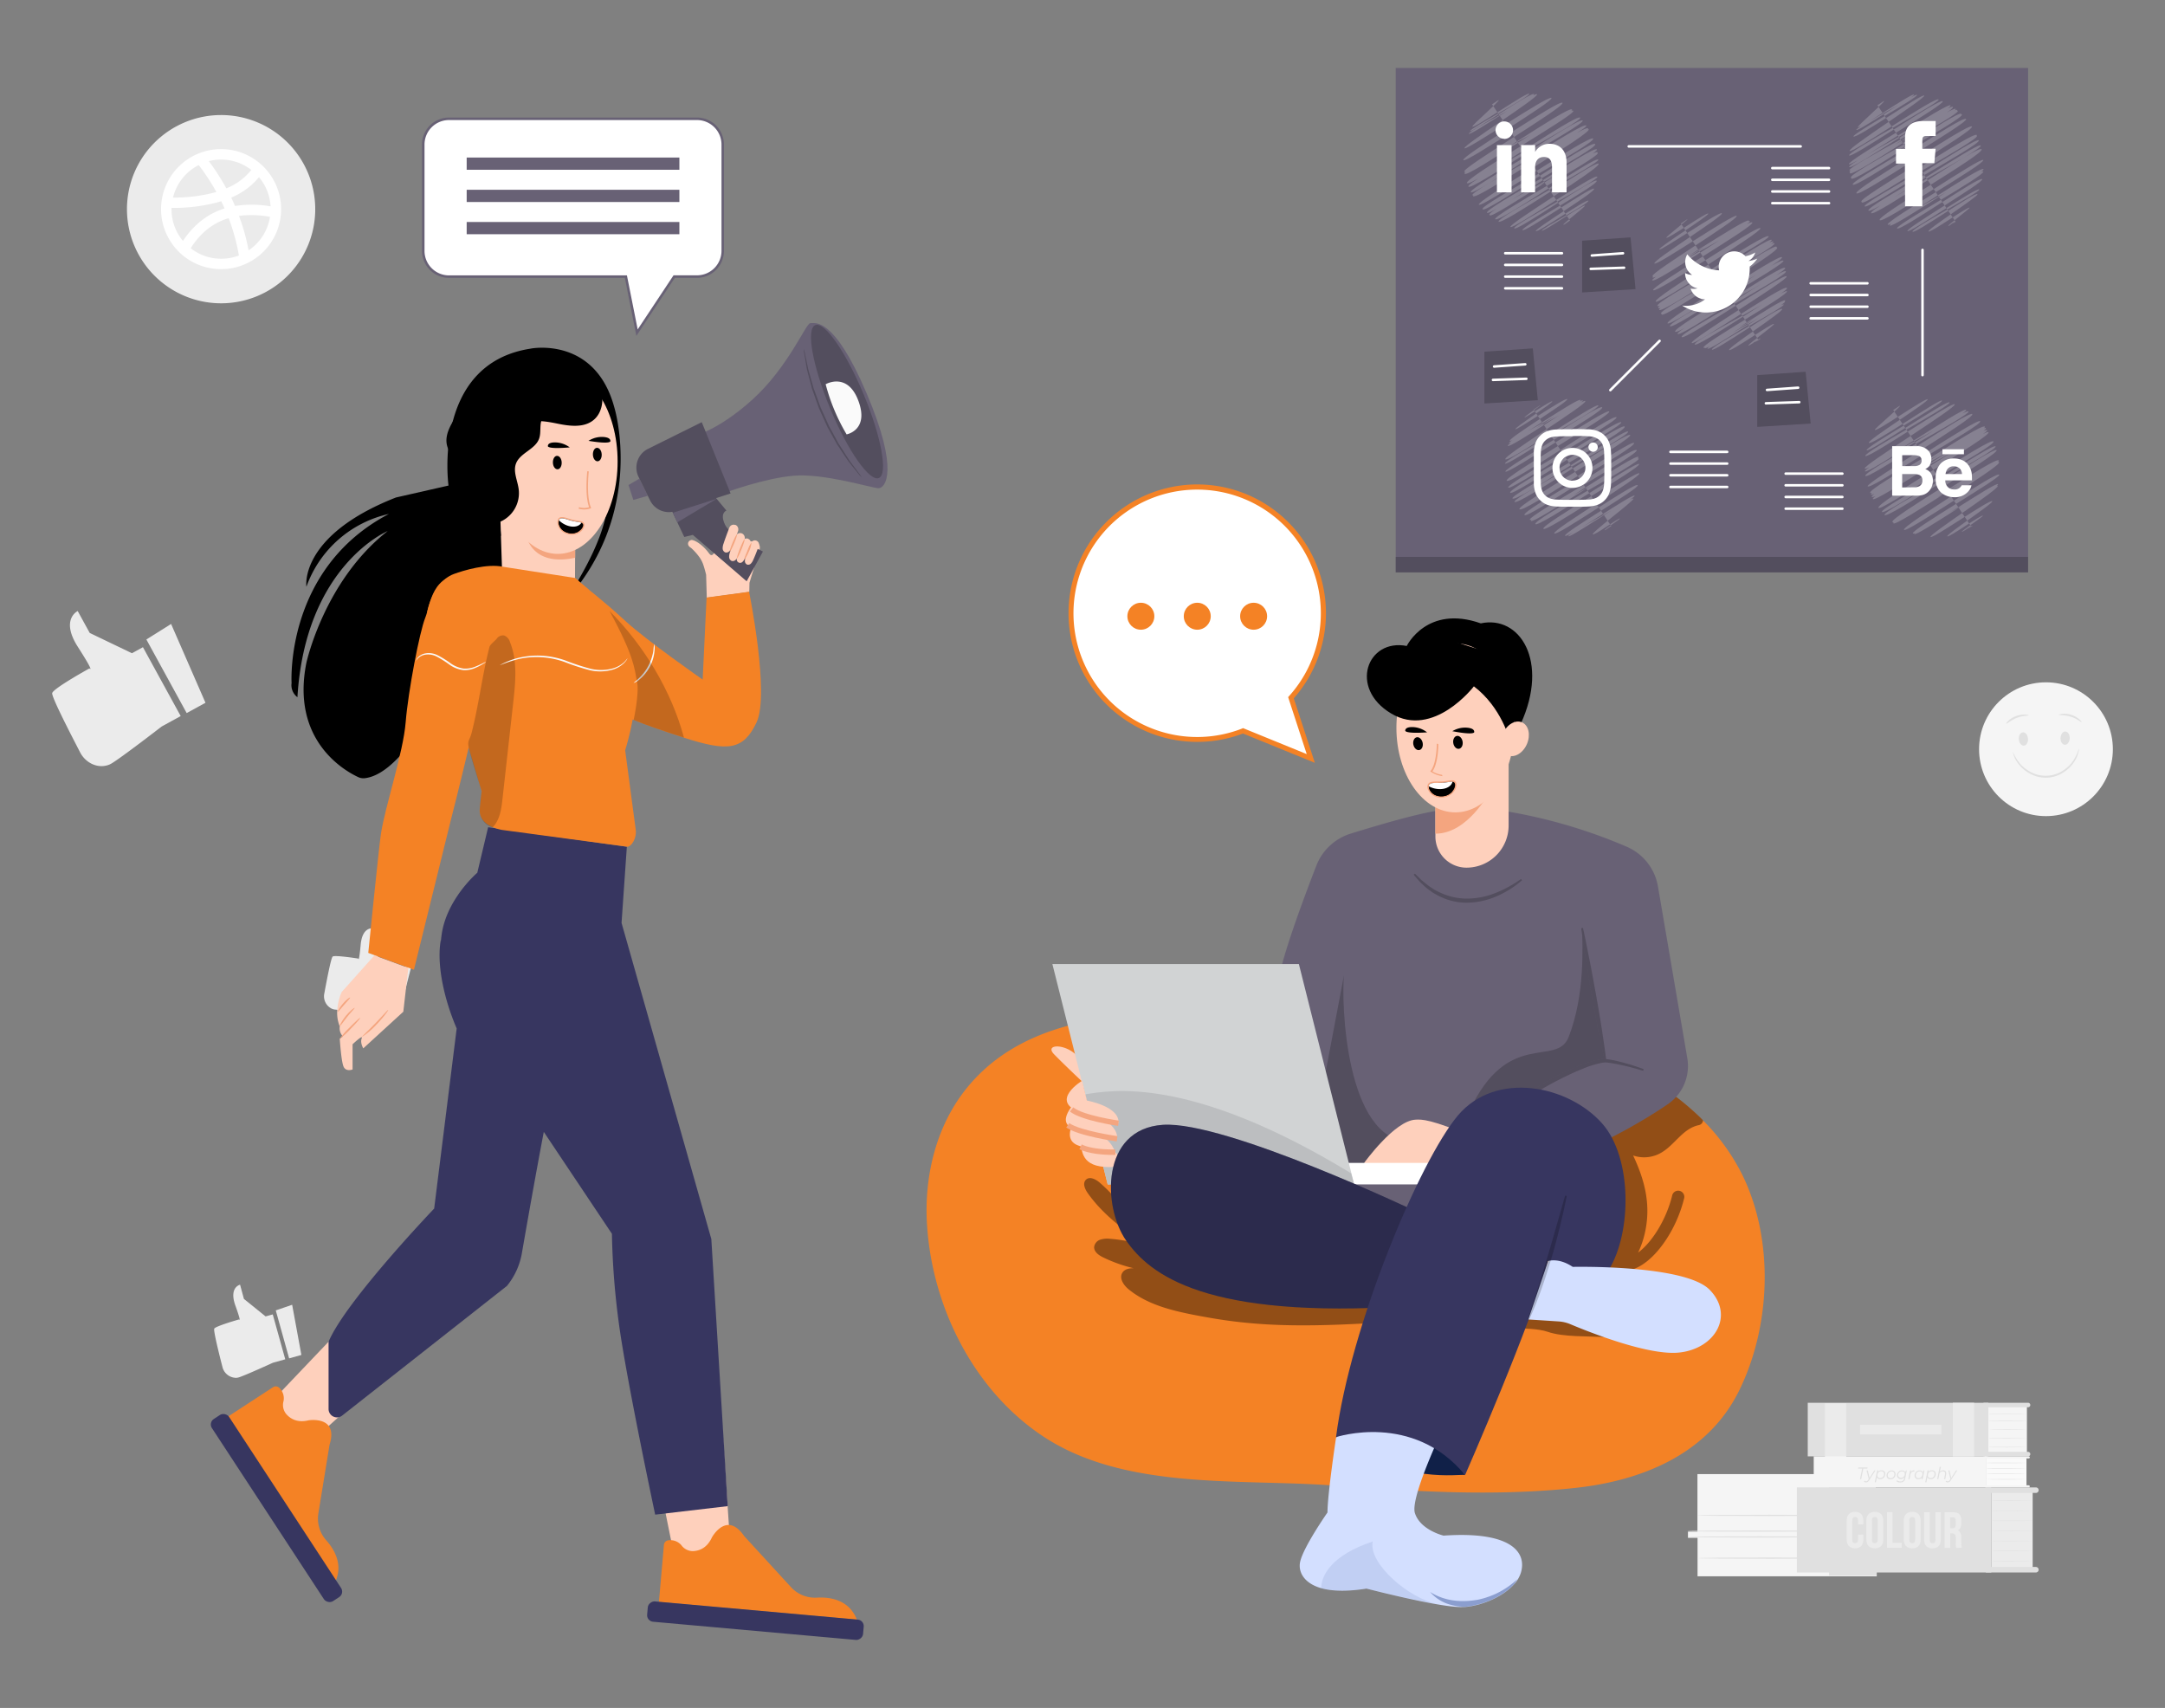 <svg id="aa540282-8f0e-488c-abdf-5dd570612af9" data-name="a9773d8a-953a-4c5d-8fca-d678f5903e1a" xmlns="http://www.w3.org/2000/svg" width="865.76" height="682.89" viewBox="0 0 865.76 682.89"><rect x="0" y="0" width="865.76" height="682.89" fill="#808080" stroke="none"/><rect x="558.13" y="27.17" width="252.88" height="201.69" fill="#686175" data-primary="true"/><g opacity="0.2"><polygon points="722.06 148.64 702.7 149.99 702.7 170.68 724.06 169.34 722.06 148.64"/><polygon points="652.03 94.91 632.67 96.24 632.67 116.93 654.03 115.6 652.03 94.91"/><polygon points="612.95 139.29 593.59 140.62 593.59 161.33 614.95 160 612.95 139.29"/></g><rect x="558.13" y="222.66" width="252.88" height="6.19" opacity="0.2" style="isolation:isolate"/><path d="M757.05,163.86c.11.19,2.6-1.76,2.73-1.6.25.45-10.32,9.23-10.06,9.62.56,1,20.59-13.14,21.14-12.21s-24.19,16.28-23.54,17.4c.83,1.43,28.6-18,29.28-16.9s-30.87,18.6-30.15,19.85,32.36-20.46,33.15-19.13-34.47,19.94-33.68,21.41,35-22.05,35.78-20.65-36.79,24.36-36,25.66c1,1.84,39.61-25,40.54-23.42s-41.35,23-40.46,24.55,40.39-25.65,41.42-23.91c.88,1.51-42.31,23.93-41.26,25.74s41.69-26.52,42.77-24.69S746,192.93,746.87,194.44c1.09,1.88,43.94-27.81,45-26s-45.17,26.62-44,28.64,44.63-28.59,45.86-26.47c1,1.76-46.5,25.5-45.59,27.13,1.13,1.94,44.9-28.5,46-26.57s-46.73,25.66-45.67,27.47c1.24,2.12,45.08-28.55,46.17-26.65,1,1.6-46.75,25.78-45.72,27.55s45.21-28.53,46.27-26.7S750,201,751.16,203.07c1,1.75,44.81-28.55,46-26.54s-45.62,26.36-44.58,28.16S797,176.74,798,178.49s-45.34,25.75-44.39,27.39c1.17,2,43.83-27.62,44.82-25.89s-42.74,26.9-41.69,28.69,41.4-26.59,42.56-24.57c.93,1.61-43.38,22.9-42.31,24.75s41.33-26,42.39-24.15-43.16,22.9-42.21,24.53,41.15-26.22,42.22-24.36c.92,1.61-38.9,25.32-38,26.94s37.09-23.75,38.1-22c.75,1.32-35.41,22-34.56,23.46s33.31-21,34.06-19.67-34.25,18.52-33.46,19.88,32.42-20.84,33.34-19.24c.77,1.31-27.49,19.35-26.86,20.43s24-15.44,24.69-14.26c.48.84-18.42,13.17-18,14s13.83-8.93,14.24-8.21c.2.32-8.67,6.13-8.45,6.42s4.12-2.74,4.29-2.47-3.34,1.92-3.21,2,2.58-1.78,2.71-1.61" fill="#686175" data-primary="true"/><path d="M750.73,42c.11.2,2.6-1.77,2.71-1.61.26.47-10.79,9.94-10.49,10.46.52.88,21.94-14,22.45-13S741.82,51,742.34,51.93s23.67-15,24.27-14-26,15.65-25.44,16.63c.77,1.33,27.67-17.46,28.31-16.34s-30.62,20.85-29.86,22.15,34.68-22.23,35.63-20.58c.75,1.29-36.67,20.85-35.79,22.34s36.48-23.28,37.44-21.62c.82,1.41-38.32,23.75-37.54,25.12S779.05,40.54,780,42.16s-41.45,23-40.52,24.62,40.39-25.87,41.48-24-42.26,23.79-41.39,25.3c1,1.78,41.52-26.19,42.46-24.52S738.61,67,739.62,68.8s42-26.56,43-24.81-44,23.33-42.89,25.26,42.21-26.62,43.19-24.94S739.12,69.21,740.15,71s43.12-27.26,44.11-25.48c1.14,2-45,24.13-44,25.85,1.22,2.1,43.3-27.26,44.32-25.58s-44.68,26.27-43.7,28c1.14,2,44.2-28.18,45.35-26.19,1,1.72-45,27.77-43.87,29.68s45.09-28.57,46.18-26.67-45.17,28.32-44.21,30S789.33,52,790.48,54s-47.1,25-46,26.92,45.06-28.38,46.09-26.6-45.81,26.54-44.9,28.16c1.09,1.89,44.6-28.16,45.64-26.35S746.07,82.33,747.16,84.2s43.84-27.77,44.91-26-44.9,25.05-43.82,27,43-27.51,44.18-25.52S750.57,86.09,751.65,88s40.53-25.53,41.43-24S754,88.25,754.87,89.82,792.22,66,793.16,67.64s-38.28,21.09-37.44,22.53S792.22,67,793.1,68.59,757.82,90,758.6,91.31c.95,1.61,33.14-21.26,34.07-19.66.77,1.33-30.59,19.57-29.91,20.72s28-17.94,28.74-16.6c.57,1-27.41,15.67-26.71,16.87s25.28-16.18,26-15c.49.87-20.16,14-19.63,14.9s16-10.22,16.44-9.5c.2.36-8.73,6.92-8.53,7.27s2.83-1.89,3-1.7-2.86,1.52-2.79,1.6,2.56-1.79,2.71-1.6" fill="#686175" data-primary="true"/><path d="M672.12,89.28c.11.19,2.6-1.78,2.73-1.61s-8.71,7-8.5,7.36c.46.8,16.31-10.44,16.76-9.62s-20,13.47-19.54,14.31,24.32-15.64,25-14.44-27.75,18.77-27,20.06,32.07-20.39,32.92-19S660,109,660.82,110.4s37.55-23.69,38.48-22.18-39.3,21.31-38.48,22.69c1,1.79,37.86-24.3,38.92-22.45.81,1.43-39.87,22-39,23.6,1,1.82,38.9-25,40-23.07.92,1.6-40.54,25.53-39.67,27,1,1.77,42-26.36,42.9-24.76s-42.85,27.58-41.87,29.33,44-28,45.17-26.07c.93,1.6-45.59,25.91-44.5,27.82,1.25,2.17,44.71-28.16,45.72-26.4s-46.51,25.2-45.37,27.27,44.77-28.6,46-26.54c1,1.6-46.73,25.4-45.61,27.26s45.06-28.4,46.09-26.61-46.43,26.27-45.4,28.07c1.2,2.07,45.19-28.55,46.25-26.7s-47.09,25.11-46,27.07S709.55,97.07,710.69,99s-44.9,28.56-43.86,30.27,44.74-28.17,45.75-26.41c1.17,2-45.91,25.66-44.77,27.55S712,102.3,713.16,104.25c1,1.61-44.44,26.38-43.3,28.36s42.87-27.51,44-25.45c1,1.78-44,24.56-43,26.34s42.27-26.89,43.29-25-42.73,24.5-41.66,26.25,40.94-26,42-24.24c.81,1.41-38.85,25.16-38,26.63s37.06-23.84,38.1-22-37.86,21-36.88,22.59,36-22.75,36.88-21.28S680.32,137.58,681.21,139s31.8-20.39,32.69-18.85c.73,1.25-33,17.64-32.2,19s31.39-19.76,32.07-18.54S682.1,138.2,682.82,139.4s29.75-19,30.47-17.63c.61,1-29.41,16.75-28.71,18s27.26-17.64,28.1-16.21c.59,1-21.8,15.39-21.23,16.37s17.56-11.23,18-10.41c.26.45-10.55,8.18-10.3,8.6s4.64-3.08,4.82-2.78-4.62,2.46-4.51,2.65,4.17-2.79,4.35-2.5-3.37,1.94-3.31,2.06,2.6-1.78,2.71-1.6" fill="#686175" data-primary="true"/><path d="M596.62,41.63c.12.19,2.59-1.79,2.71-1.6.31.53-10.85,10.07-10.55,10.6.55,1,22.13-14.19,22.74-13.14s-24,14-23.62,14.9,24.84-16,25.56-14.77-26.67,14.84-26.07,15.86,26.55-17.09,27.26-15.78-29.64,20.37-29,21.56,33.91-21.59,34.78-20.08S584.29,62.43,585.19,64s38.61-24.61,39.63-22.88S584.55,67,585.53,68.65c1.13,2,42-26.81,43.09-24.87s-44,23.53-42.92,25.47,42.37-26.75,43.3-25-44.42,23.34-43.3,25.23S628,42.29,629.16,44.34c.93,1.61-43.68,26.88-42.54,28.87S630.72,45,631.9,47.07c1,1.75-45.88,25.51-44.69,27.53s44.52-28.4,45.69-26.38c1,1.72-45.88,26.69-44.74,28.66,1,1.72,45-28.72,46.18-26.67,1,1.7-46.6,26-45.54,27.84s45.08-28.75,46.26-26.7c1,1.7-47,25.45-46,27.07,1.2,2.1,45.2-28.5,46.25-26.7s-44.9,28.5-43.94,30.12S636,53.45,637.09,55.42,591.86,81.87,592.85,83.6c1.14,2,43.82-28.06,45-26C638.88,59.37,592,82,593,83.7s43.82-27.92,44.9-26-44.44,25.45-43.25,27.39c1,1.61,42.82-27.26,43.92-25.35S594.5,84,595.57,85.93c.92,1.6,42.13-27,43.3-25,.91,1.61-44.16,23.29-43.07,25.16.93,1.61,41.93-26.94,43.12-24.89.93,1.61-41.95,24.81-41,26.42,1.08,2,40.17-25.62,41.22-23.78C640,65.27,598.37,87,599.27,88.59c1.07,1.87,39-24.8,40-23.11s-36,23.91-35.28,25.27,33.86-21.7,34.79-20.08c.78,1.37-34,19.25-33.28,20.61.92,1.6,32.07-20.59,33-19S608.06,90.75,608.81,92s27.92-17.8,28.64-16.53-23.86,16-23.3,16.93,20.45-13.16,21-12.13-19,11.22-18.58,11.94,16.8-10.71,17.24-10c.25.44-8.87,7.27-8.66,7.62s2.58-1.78,2.71-1.6" fill="#686175" data-primary="true"/><path d="M613.22,163.68c.13.23,2.6-1.76,2.71-1.6s-6.41,4.44-6.27,4.81,10.78-7,11.1-6.41S605.64,170.92,606,171.59s20.14-13,20.74-12-23.67,15.58-23,16.69,27.58-17.64,28.33-16.36-29.25,16.18-28.64,17.23c.79,1.38,28.87-18.32,29.53-17.05s-30.69,16.81-30,18.16,30.19-19.24,31-17.9-32.79,21.83-32,23.24c1,1.75,36.34-23,37.2-21.47s-38.13,21.81-37.31,23.2,37.83-24.18,38.85-22.45S601.15,187.1,602,188.54s40.54-25.66,41.51-24-42,25.9-41,27.66c1.19,2.07,42.8-27.26,43.91-25.33,1,1.6-44.2,26.41-43.3,28.08s44.21-27.81,45.19-26.11S602.85,195.15,603.9,197s44.68-28.42,45.82-26.44-45.8,27.08-44.9,28.72c1.27,2.19,45.22-28.48,46.25-26.7s-46.4,26.38-45.42,28.06c1.17,2,45.22-28.5,46.25-26.7s-45.33,27.81-44.29,29.64c1.25,2.16,44.82-28.18,45.81-26.45,1.17,2-44.9,26.78-43.81,28.77s43.62-28,44.9-25.9c1,1.72-43.66,26.25-42.76,27.81,1.07,1.88,42.36-26.94,43.44-25.08s-44,23.8-43,25.51,42-26.73,43.11-24.89c.91,1.61-42.39,24.36-41.33,26.19s40.6-25.51,41.5-24-39.29,24.16-38.29,25.88,37.54-23.59,38.37-22.15-34.8,22.45-34,24S654,192.4,654.92,194c.78,1.35-29.82,18.89-29.06,20.2s27.16-17.15,27.79-16-27,15.15-26.46,16.18,25.27-16.2,26-15c.42.73-16.72,13.43-16.26,14.23s10.58-6.8,10.89-6.29c.14.24-6.42,4.4-6.19,4.67s2.58-1.8,2.71-1.6" fill="#686175" data-primary="true"/><g opacity="0.2"><path d="M757.05,163.86c.11.19,2.6-1.76,2.73-1.6.25.45-10.32,9.23-10.06,9.62.56,1,20.59-13.14,21.14-12.21s-24.19,16.28-23.54,17.4c.83,1.43,28.6-18,29.28-16.9s-30.87,18.6-30.15,19.85,32.36-20.46,33.15-19.13-34.47,19.94-33.68,21.41,35-22.05,35.78-20.65-36.79,24.36-36,25.66c1,1.84,39.61-25,40.54-23.42s-41.35,23-40.46,24.55,40.39-25.65,41.42-23.91c.88,1.51-42.31,23.93-41.26,25.74s41.69-26.52,42.77-24.69S746,192.93,746.87,194.44c1.09,1.88,43.94-27.81,45-26s-45.17,26.62-44,28.64,44.63-28.59,45.86-26.47c1,1.76-46.5,25.5-45.59,27.13,1.13,1.94,44.9-28.5,46-26.57s-46.73,25.66-45.67,27.47c1.24,2.12,45.08-28.55,46.17-26.65,1,1.6-46.75,25.78-45.72,27.55s45.21-28.53,46.27-26.7S750,201,751.16,203.07c1,1.75,44.81-28.55,46-26.54s-45.62,26.36-44.58,28.16S797,176.74,798,178.49s-45.34,25.75-44.39,27.39c1.17,2,43.83-27.62,44.82-25.89s-42.74,26.9-41.69,28.69,41.4-26.59,42.56-24.57c.93,1.61-43.38,22.9-42.31,24.75s41.33-26,42.39-24.15-43.16,22.9-42.21,24.53,41.15-26.22,42.22-24.36c.92,1.61-38.9,25.32-38,26.94s37.09-23.75,38.1-22c.75,1.32-35.41,22-34.56,23.46s33.31-21,34.06-19.67-34.25,18.52-33.46,19.88,32.42-20.84,33.34-19.24c.77,1.31-27.49,19.35-26.86,20.43s24-15.44,24.69-14.26c.48.84-18.42,13.17-18,14s13.83-8.93,14.24-8.21c.2.32-8.67,6.13-8.45,6.42s4.12-2.74,4.29-2.47-3.34,1.92-3.21,2,2.58-1.78,2.71-1.61" fill="#fff"/><path d="M750.73,42c.11.2,2.6-1.77,2.71-1.61.26.47-10.79,9.94-10.49,10.46.52.88,21.94-14,22.45-13S741.82,51,742.34,51.93s23.67-15,24.27-14-26,15.65-25.44,16.63c.77,1.33,27.67-17.46,28.31-16.34s-30.62,20.85-29.86,22.15,34.68-22.23,35.63-20.58c.75,1.29-36.67,20.85-35.79,22.34s36.48-23.28,37.44-21.62c.82,1.41-38.32,23.75-37.54,25.12S779.05,40.54,780,42.16s-41.45,23-40.52,24.62,40.39-25.87,41.48-24-42.26,23.79-41.39,25.3c1,1.78,41.52-26.19,42.46-24.52S738.61,67,739.62,68.8s42-26.56,43-24.81-44,23.33-42.89,25.26,42.21-26.62,43.19-24.94S739.12,69.21,740.15,71s43.12-27.26,44.11-25.48c1.14,2-45,24.13-44,25.85,1.22,2.1,43.3-27.26,44.32-25.58s-44.68,26.27-43.7,28c1.14,2,44.2-28.18,45.35-26.19,1,1.72-45,27.77-43.87,29.68s45.09-28.57,46.18-26.67-45.17,28.32-44.21,30S789.33,52,790.48,54s-47.1,25-46,26.92,45.06-28.38,46.09-26.6-45.81,26.54-44.9,28.16c1.09,1.89,44.6-28.16,45.64-26.35S746.07,82.33,747.16,84.2s43.84-27.77,44.91-26-44.9,25.05-43.82,27,43-27.51,44.18-25.52S750.57,86.09,751.65,88s40.53-25.53,41.43-24S754,88.25,754.87,89.82,792.22,66,793.16,67.64s-38.28,21.09-37.44,22.53S792.22,67,793.1,68.59,757.82,90,758.6,91.31c.95,1.61,33.14-21.26,34.07-19.66.77,1.33-30.59,19.57-29.91,20.72s28-17.94,28.74-16.6c.57,1-27.41,15.67-26.71,16.87s25.28-16.18,26-15c.49.87-20.16,14-19.63,14.9s16-10.22,16.44-9.5c.2.36-8.73,6.92-8.53,7.27s2.83-1.89,3-1.7-2.86,1.52-2.79,1.6,2.56-1.79,2.71-1.6" fill="#fff"/><path d="M672.12,89.28c.11.19,2.6-1.78,2.73-1.61s-8.71,7-8.5,7.36c.46.8,16.31-10.44,16.76-9.62s-20,13.47-19.54,14.31,24.32-15.64,25-14.44-27.75,18.77-27,20.06,32.07-20.39,32.92-19S660,109,660.82,110.4s37.55-23.69,38.48-22.18-39.3,21.31-38.48,22.69c1,1.79,37.86-24.3,38.92-22.45.81,1.43-39.87,22-39,23.6,1,1.82,38.9-25,40-23.07.92,1.6-40.54,25.53-39.67,27,1,1.77,42-26.36,42.9-24.76s-42.85,27.58-41.87,29.33,44-28,45.17-26.07c.93,1.6-45.59,25.91-44.5,27.82,1.25,2.17,44.71-28.16,45.72-26.4s-46.51,25.2-45.37,27.27,44.77-28.6,46-26.54c1,1.6-46.73,25.4-45.61,27.26s45.06-28.4,46.09-26.61-46.43,26.27-45.4,28.07c1.2,2.07,45.19-28.55,46.25-26.7s-47.09,25.11-46,27.07S709.55,97.07,710.69,99s-44.9,28.56-43.86,30.27,44.74-28.17,45.75-26.41c1.17,2-45.91,25.66-44.77,27.55S712,102.3,713.16,104.25c1,1.61-44.44,26.38-43.3,28.36s42.87-27.51,44-25.45c1,1.78-44,24.56-43,26.34s42.27-26.89,43.29-25-42.73,24.5-41.66,26.25,40.94-26,42-24.24c.81,1.41-38.85,25.16-38,26.63s37.06-23.84,38.1-22-37.86,21-36.88,22.59,36-22.75,36.88-21.28S680.32,137.58,681.21,139s31.8-20.39,32.69-18.85c.73,1.25-33,17.64-32.2,19s31.39-19.76,32.07-18.54S682.1,138.2,682.82,139.4s29.75-19,30.47-17.63c.61,1-29.41,16.75-28.71,18s27.26-17.64,28.1-16.21c.59,1-21.8,15.39-21.23,16.37s17.56-11.23,18-10.41c.26.45-10.55,8.18-10.3,8.6s4.64-3.08,4.82-2.78-4.62,2.46-4.51,2.65,4.17-2.79,4.35-2.5-3.37,1.94-3.31,2.06,2.6-1.78,2.71-1.6" fill="#fff"/><path d="M596.62,41.63c.12.19,2.59-1.79,2.71-1.6.31.53-10.85,10.07-10.55,10.6.55,1,22.13-14.19,22.74-13.14s-24,14-23.62,14.9,24.84-16,25.56-14.77-26.67,14.84-26.07,15.86,26.55-17.09,27.26-15.78-29.64,20.37-29,21.56,33.91-21.59,34.78-20.08S584.29,62.43,585.19,64s38.61-24.61,39.63-22.88S584.55,67,585.53,68.65c1.13,2,42-26.81,43.09-24.87s-44,23.53-42.92,25.47,42.37-26.75,43.3-25-44.42,23.34-43.3,25.23S628,42.29,629.16,44.34c.93,1.61-43.68,26.88-42.54,28.87S630.72,45,631.9,47.07c1,1.75-45.88,25.51-44.69,27.53s44.52-28.4,45.69-26.38c1,1.72-45.88,26.69-44.74,28.66,1,1.72,45-28.72,46.18-26.67,1,1.7-46.6,26-45.54,27.84s45.08-28.75,46.26-26.7c1,1.7-47,25.45-46,27.07,1.2,2.1,45.2-28.5,46.25-26.7s-44.9,28.5-43.94,30.12S636,53.45,637.09,55.42,591.86,81.87,592.85,83.6c1.14,2,43.82-28.06,45-26C638.88,59.37,592,82,593,83.7s43.82-27.92,44.9-26-44.44,25.45-43.25,27.39c1,1.61,42.82-27.26,43.92-25.35S594.5,84,595.57,85.93c.92,1.6,42.13-27,43.3-25,.91,1.61-44.16,23.29-43.07,25.16.93,1.61,41.93-26.94,43.12-24.89.93,1.61-41.95,24.81-41,26.42,1.08,2,40.17-25.62,41.22-23.78C640,65.27,598.37,87,599.27,88.59c1.07,1.87,39-24.8,40-23.11s-36,23.91-35.28,25.27,33.86-21.7,34.79-20.08c.78,1.37-34,19.25-33.28,20.61.92,1.6,32.07-20.59,33-19S608.06,90.75,608.81,92s27.92-17.8,28.64-16.53-23.86,16-23.3,16.93,20.45-13.16,21-12.13-19,11.22-18.58,11.94,16.8-10.71,17.24-10c.25.44-8.87,7.27-8.66,7.62s2.58-1.78,2.71-1.6" fill="#fff"/><path d="M613.22,163.68c.13.23,2.6-1.76,2.71-1.6s-6.41,4.44-6.27,4.81,10.78-7,11.1-6.41S605.64,170.92,606,171.59s20.14-13,20.74-12-23.67,15.58-23,16.69,27.58-17.64,28.33-16.36-29.25,16.18-28.64,17.23c.79,1.38,28.87-18.32,29.53-17.05s-30.69,16.81-30,18.16,30.19-19.24,31-17.9-32.79,21.83-32,23.24c1,1.75,36.34-23,37.2-21.47s-38.13,21.81-37.31,23.2,37.83-24.18,38.85-22.45S601.15,187.1,602,188.54s40.54-25.66,41.51-24-42,25.9-41,27.66c1.19,2.07,42.8-27.26,43.91-25.33,1,1.6-44.2,26.41-43.3,28.08s44.21-27.81,45.19-26.11S602.85,195.15,603.9,197s44.68-28.42,45.82-26.44-45.8,27.08-44.9,28.72c1.27,2.19,45.22-28.48,46.25-26.7s-46.4,26.38-45.42,28.06c1.17,2,45.22-28.5,46.25-26.7s-45.33,27.81-44.29,29.64c1.25,2.16,44.82-28.18,45.81-26.45,1.17,2-44.9,26.78-43.81,28.77s43.62-28,44.9-25.9c1,1.72-43.66,26.25-42.76,27.81,1.07,1.88,42.36-26.94,43.44-25.08s-44,23.8-43,25.51,42-26.73,43.11-24.89c.91,1.61-42.39,24.36-41.33,26.19s40.6-25.51,41.5-24-39.29,24.16-38.29,25.88,37.54-23.59,38.37-22.15-34.8,22.45-34,24S654,192.4,654.92,194c.78,1.35-29.82,18.89-29.06,20.2s27.16-17.15,27.79-16-27,15.15-26.46,16.18,25.27-16.2,26-15c.42.73-16.72,13.43-16.26,14.23s10.58-6.8,10.89-6.29c.14.24-6.42,4.4-6.19,4.67s2.58-1.8,2.71-1.6" fill="#fff"/></g><path d="M370.69,489.41c2,33.25,18.78,66.48,46.26,84.77,32.75,21.79,78.54,17,115.84,19.75,32.24,2.4,64.73,4.46,97,1,26.43-2.82,53.09-13.29,65.71-39s14-59.88,1.37-85.91a83.47,83.47,0,0,0-15.8-22c-1-1.06-2.1-2.09-3.19-3.1-.74-.67-1.49-1.33-2.25-2-1.16-1-2.36-2-3.57-2.94l-1.21-.94-1.22-.92-1.24-.9-.93-.66c-.52-.37-1-.73-1.58-1.08a109.32,109.32,0,0,0-14.79-8.37,116,116,0,0,0-15.27-5.94c-17-5.27-34.68-7.14-52.19-9.44-37.15-4.87-75-6.54-112.42-6.51-30.56,0-65,4.58-85.39,30.81C374.28,450.79,369.54,470.47,370.69,489.41Z" fill="#f48225" data-secondary="true"/><g opacity="0.4"><path d="M651.09,427.06a109.32,109.32,0,0,1,14.79,8.37c.54.35,1.06.71,1.58,1.08l.93.66,1.24.9,1.22.92,1.21.94c1.2.95,2.37,1.93,3.52,2.92h0c.76.67,1.51,1.33,2.25,2,1.09,1,2.16,2,3.19,3.1a2.06,2.06,0,0,1-1.58,1.89c-6.15,1.25-9.23,7.11-14.19,10.45A13.61,13.61,0,0,1,653.07,462c4.48,9.49,7,18.91,5,29.53a37.5,37.5,0,0,1-3,9.29c5.76-4.28,11.31-13.44,13.59-22.73a2.46,2.46,0,1,1,4.84.89,2.86,2.86,0,0,1-.07.28c-2.82,11.5-10,22.55-17.48,26.88a16.22,16.22,0,0,1-5.37,2,37.18,37.18,0,0,1-5,5.24l-11,3.09-9-58.17Z"/><path d="M459.34,498.71A55.68,55.68,0,0,0,444,495.32a9.46,9.46,0,0,0-4.06.35,3.56,3.56,0,0,0-2.41,3c0,1.92,1.88,3.23,3.61,4.07a58.32,58.32,0,0,0,12.16,4.33c-1.83,0-3.65.38-4.53,1.88-1.29,2.22.59,4.95,2.58,6.58,8.37,6.82,19.58,9.1,32.12,11.31,24.61,4.35,47,3.61,86.33.74l13.52-17.26-78.64-19.11-57.4-10.67a66,66,0,0,0-7.53-7.7c-1.56-1.34-4-2.59-5.47-1.17s-.45,3.74.68,5.35C441.26,486,450.38,492.45,459.34,498.71Zm0,0h0Z"/><path d="M643.66,534.72c-9.22-.61-18.27,0-24.85-2.25-7-2.46-25.39-.82-25.39-.82l10.1-14.54,41,10.24Z"/></g><path d="M109.07,525.54l-2.86.8-8.67-7L96,513.66s-4.5,1-1.89,8.3,1.51,5.58,1.51,5.58-9.38,2.66-9.94,3.69c-.4.75,1.94,10.15,3.25,15.24a5.68,5.68,0,0,0,5.42,4.43,4.23,4.23,0,0,0,1-.14c2.34-.65,13.78-5.89,13.78-5.89l4.94-1.38Z" fill="#ebebeb"/><polygon points="116.83 521.69 120.52 541.75 115.62 543.12 110.28 523.94 116.83 521.69" fill="#ebebeb"/><path d="M678.79,589.39v23H675v2.49h3.83v15.37h71.66v-14h-5.31v-3h5.31v-4.57h2.36v-2.08H750V589.39Z" fill="#f5f5f5"/><polygon points="731.42 589.45 731.42 629.95 750.45 629.95 750.45 615.97 745.14 615.97 745.14 613.18 750.45 613.27 750.45 608.71 752.86 608.71 752.81 606.35 750.01 606.28 750.01 589.39 731.42 589.45" fill="#e0e0e0"/><path d="M732.78,614.51c0,.14-13,.26-29,.26s-29-.12-29-.26,13-.25,29-.25S732.78,614.37,732.78,614.51Z" fill="#e0e0e0"/><path d="M732.78,612.18c0,.14-13,.25-29,.25s-29-.11-29-.25,13-.25,29-.25S732.78,612,732.78,612.18Z" fill="#e0e0e0"/><path d="M736.5,605.9c0,.14-13,.26-29,.26s-29-.12-29-.26,13-.25,29-.25S736.5,605.76,736.5,605.9Z" fill="#e0e0e0"/><path d="M736.86,623c0,.14-13,.25-29,.25s-29-.11-29-.25,13-.26,29-.26S736.86,622.87,736.86,623Z" fill="#e0e0e0"/><rect x="794.56" y="562.1" width="15.98" height="19" fill="#f5f5f5"/><rect x="722.9" y="560.87" width="72.21" height="21.43" fill="#e0e0e0"/><path d="M811,562.67H793.17v-1.8H811a.9.9,0,0,1,.9.9h0A.9.9,0,0,1,811,562.67Z" fill="#e0e0e0"/><path d="M811,582.29H793.17v-1.8H811a.9.9,0,0,1,.9.9h0A.9.9,0,0,1,811,582.29Z" fill="#e0e0e0"/><rect x="780.9" y="560.87" width="8.53" height="21.43" fill="#ebebeb"/><rect x="729.77" y="561.1" width="8.53" height="21.43" fill="#ebebeb"/><path d="M810.54,565.25s-3.46.09-7.73.09-7.72,0-7.72-.09,3.46-.1,7.72-.1S810.54,565.19,810.54,565.25Z" fill="#e0e0e0"/><path d="M810.54,568.09c0,.06-3.46.1-7.73.1s-7.72,0-7.72-.1,3.46-.09,7.72-.09S810.54,568,810.54,568.09Z" fill="#e0e0e0"/><path d="M810.54,571.6s-3.46.1-7.73.1-7.72-.05-7.72-.1,3.46-.09,7.72-.09S810.54,571.55,810.54,571.6Z" fill="#e0e0e0"/><path d="M810.54,575.11s-3.46.09-7.73.09-7.72,0-7.72-.09,3.46-.1,7.72-.1S810.54,575.06,810.54,575.11Z" fill="#e0e0e0"/><path d="M810.54,578.62s-3.46.09-7.73.09-7.72,0-7.72-.09,3.46-.1,7.72-.1S810.54,578.56,810.54,578.62Z" fill="#e0e0e0"/><rect x="743.83" y="569.67" width="32.49" height="3.86" fill="#ebebeb"/><rect x="794.15" y="582.71" width="16.22" height="11.57" fill="#fafafa"/><rect x="725.29" y="582.29" width="69.04" height="12.41" fill="#f5f5f5"/><path d="M793.83,583.13h17.44a.42.42,0,0,0,.42-.42h0a.42.42,0,0,0-.42-.42H793.83Z" fill="#f5f5f5"/><path d="M793.83,594.71h17.44a.42.42,0,0,0,.42-.42h0a.42.42,0,0,0-.42-.42H793.83Z" fill="#f5f5f5"/><path d="M810.37,584.91c0,.06-3.59.1-8,.1s-8,0-8-.1,3.59-.09,8-.09S810.37,584.86,810.37,584.91Z" fill="#e0e0e0"/><path d="M810.37,587.1c0,.06-3.59.1-8,.1s-8,0-8-.1,3.59-.09,8-.09S810.37,587.05,810.37,587.1Z" fill="#e0e0e0"/><path d="M810.37,589.29c0,.06-3.59.1-8,.1s-8,0-8-.1,3.59-.09,8-.09S810.37,589.24,810.37,589.29Z" fill="#e0e0e0"/><path d="M810.37,591.48s-3.59.1-8,.1-8-.05-8-.1,3.59-.09,8-.09S810.37,591.43,810.37,591.48Z" fill="#e0e0e0"/><rect x="796.28" y="595.81" width="16.56" height="31.38" fill="#ebebeb"/><rect x="718.55" y="594.71" width="77.73" height="34.02" fill="#e0e0e0"/><path d="M814.13,628.73h-20v-2.21h20a1.11,1.11,0,0,1,1.1,1.11h0a1.1,1.1,0,0,1-1.1,1.1Z" fill="#e0e0e0"/><path d="M814.13,596.92h-20v-2.21h20a1.1,1.1,0,0,1,1.1,1.1h0A1.11,1.11,0,0,1,814.13,596.92Z" fill="#e0e0e0"/><path d="M812.84,600s-3.71.09-8.28.09-8.28,0-8.28-.09,3.7-.1,8.28-.1S812.84,600,812.84,600Z" fill="#e0e0e0"/><path d="M812.84,604s-3.71.1-8.28.1-8.28,0-8.28-.1,3.7-.09,8.28-.09S812.84,604,812.84,604Z" fill="#e0e0e0"/><path d="M812.84,608.07s-3.71.09-8.28.09-8.28,0-8.28-.09,3.7-.1,8.28-.1S812.84,608,812.84,608.07Z" fill="#e0e0e0"/><path d="M812.84,612.09s-3.71.1-8.28.1-8.28-.05-8.28-.1,3.7-.09,8.28-.09S812.84,612,812.84,612.09Z" fill="#e0e0e0"/><path d="M812.84,616.11c0,.06-3.71.1-8.28.1s-8.28,0-8.28-.1,3.7-.09,8.28-.09S812.84,616.06,812.84,616.11Z" fill="#e0e0e0"/><path d="M812.84,620.14c0,.05-3.71.09-8.28.09s-8.28,0-8.28-.09,3.7-.1,8.28-.1S812.84,620.09,812.84,620.14Z" fill="#e0e0e0"/><path d="M812.84,624.16c0,.06-3.71.1-8.28.1s-8.28,0-8.28-.1,3.7-.09,8.28-.09S812.84,624.11,812.84,624.16Z" fill="#e0e0e0"/><path d="M745.15,613.58v1.89c0,2.28-1.14,3.59-3.34,3.59s-3.34-1.31-3.34-3.59v-7.41c0-2.28,1.14-3.58,3.34-3.58s3.34,1.3,3.34,3.58v1.39H743v-1.53c0-1-.45-1.4-1.16-1.4s-1.16.38-1.16,1.4v7.7c0,1,.45,1.38,1.16,1.38s1.16-.37,1.16-1.38v-2Z" fill="#ebebeb"/><path d="M746.32,608.06c0-2.28,1.2-3.58,3.4-3.58s3.4,1.3,3.4,3.58v7.41c0,2.28-1.2,3.59-3.4,3.59s-3.4-1.31-3.4-3.59Zm2.24,7.56c0,1,.45,1.4,1.16,1.4s1.16-.39,1.16-1.4v-7.7c0-1-.44-1.4-1.16-1.4s-1.16.38-1.16,1.4Z" fill="#ebebeb"/><path d="M754.57,604.64h2.23v12.22h3.69v2h-5.92Z" fill="#ebebeb"/><path d="M761.28,608.06c0-2.28,1.2-3.58,3.4-3.58s3.4,1.3,3.4,3.58v7.41c0,2.28-1.2,3.59-3.4,3.59s-3.4-1.31-3.4-3.59Zm2.24,7.56c0,1,.45,1.4,1.16,1.4s1.16-.39,1.16-1.4v-7.7c0-1-.45-1.4-1.16-1.4s-1.16.38-1.16,1.4Z" fill="#ebebeb"/><path d="M771.66,604.64v11c0,1,.45,1.38,1.16,1.38s1.16-.37,1.16-1.38v-11h2.12v10.85c0,2.28-1.14,3.59-3.34,3.59s-3.34-1.31-3.34-3.59V604.64Z" fill="#ebebeb"/><path d="M782.3,618.89a4.5,4.5,0,0,1-.2-1.75V614.9c0-1.32-.45-1.81-1.47-1.81h-.77v5.8h-2.24V604.64H781c2.32,0,3.32,1.08,3.32,3.28V609c0,1.47-.47,2.42-1.47,2.89,1.12.47,1.49,1.55,1.49,3v2.2a4.23,4.23,0,0,0,.24,1.73Zm-2.44-12.21v4.38h.88c.83,0,1.34-.37,1.34-1.51v-1.4c0-1-.35-1.47-1.14-1.47Z" fill="#ebebeb"/><path d="M744.66,587.18H743l.08-.42h3.75l-.09.42h-1.63l-.84,4.21h-.48Z" fill="#e0e0e0"/><path d="M750,587.91l-2.54,3.93c-.43.66-.76.86-1.26.86a1.14,1.14,0,0,1-.82-.31l.25-.34a.79.79,0,0,0,.61.25c.3,0,.53-.14.8-.56l.25-.37-.87-3.46h.48l.72,3,1.89-3Z" fill="#e0e0e0"/><path d="M753.87,589.35a2,2,0,0,1-1.93,2.07h-.07a1.3,1.3,0,0,1-1.32-.76l-.4,2h-.47l1-4.76h.45l-.11.56a1.78,1.78,0,0,1,1.35-.59,1.4,1.4,0,0,1,1.54,1.26A1.62,1.62,0,0,1,753.87,589.35Zm-.47,0a1,1,0,0,0-.89-1.1,1.13,1.13,0,0,0-.26,0,1.52,1.52,0,0,0-1.5,1.54v.1a1,1,0,0,0,.92,1.08h.22a1.51,1.51,0,0,0,1.51-1.53v-.09Z" fill="#e0e0e0"/><path d="M754.42,590a2,2,0,0,1,1.93-2.07h.07A1.43,1.43,0,0,1,758,589.2a1.34,1.34,0,0,1,0,.2,2,2,0,0,1-1.93,2.07H756a1.43,1.43,0,0,1-1.57-1.27A1.34,1.34,0,0,1,754.42,590Zm3.12-.57a1,1,0,0,0-.89-1.1,1.13,1.13,0,0,0-.26,0,1.52,1.52,0,0,0-1.5,1.56V590a1,1,0,0,0,1,1H756a1.52,1.52,0,0,0,1.54-1.5v-.07Z" fill="#e0e0e0"/><path d="M762.51,587.91,761.9,591a1.85,1.85,0,0,1-1.95,1.74h-.05a2.2,2.2,0,0,1-1.55-.52l.28-.36a1.74,1.74,0,0,0,1.3.47,1.36,1.36,0,0,0,1.5-1.21v0l.08-.38a1.8,1.8,0,0,1-1.38.6,1.39,1.39,0,0,1-1.53-1.23,1.09,1.09,0,0,1,0-.18,1.93,1.93,0,0,1,1.86-2h.14a1.33,1.33,0,0,1,1.35.8l.15-.77Zm-.8,1.39c0-.63-.43-1-1.15-1a1.47,1.47,0,0,0-1.51,1.43v.11c0,.63.42,1,1.15,1a1.48,1.48,0,0,0,1.51-1.45Z" fill="#e0e0e0"/><path d="M765.57,587.88l-.09.46h-.13a1.39,1.39,0,0,0-1.41,1.29l-.35,1.77h-.47l.69-3.48h.45l-.12.63A1.58,1.58,0,0,1,765.57,587.88Z" fill="#e0e0e0"/><path d="M769.55,587.91l-.69,3.48h-.45l.11-.55a1.79,1.79,0,0,1-1.35.58,1.4,1.4,0,0,1-1.52-1.27V590a2,2,0,0,1,1.93-2.07h.07a1.31,1.31,0,0,1,1.32.76l.15-.73Zm-.78,1.47a1,1,0,0,0-.89-1.1h-.25a1.53,1.53,0,0,0-1.51,1.57v.07A1,1,0,0,0,767,591h.24a1.52,1.52,0,0,0,1.5-1.54v-.08Z" fill="#e0e0e0"/><path d="M774.07,589.35a2,2,0,0,1-1.93,2.07h-.07a1.31,1.31,0,0,1-1.33-.76l-.39,2h-.47l.94-4.76h.45l-.11.56a1.75,1.75,0,0,1,1.36-.59,1.4,1.4,0,0,1,1.54,1.26A1.62,1.62,0,0,1,774.07,589.35Zm-.48,0a1,1,0,0,0-.89-1.1h-.25a1.52,1.52,0,0,0-1.5,1.54v.1a1,1,0,0,0,.92,1.08h.22a1.5,1.5,0,0,0,1.5-1.52v-.1Z" fill="#e0e0e0"/><path d="M778.27,589a2.67,2.67,0,0,1,0,.4l-.39,2h-.47l.4-2a1.61,1.61,0,0,0,0-.31c0-.5-.3-.78-.9-.78a1.34,1.34,0,0,0-1.41,1.21l-.37,1.87h-.47l1-4.91h.47l-.39,1.95a1.72,1.72,0,0,1,1.33-.55,1.08,1.08,0,0,1,1.19,1A.76.76,0,0,1,778.27,589Z" fill="#e0e0e0"/><path d="M782.67,587.91l-2.54,3.93c-.43.66-.75.86-1.26.86a1.14,1.14,0,0,1-.82-.31l.25-.34a.79.79,0,0,0,.61.25c.3,0,.53-.14.8-.56l.25-.37-.87-3.46h.48l.72,3,1.89-3Z" fill="#e0e0e0"/><path d="M88.41,121.27h0A37.65,37.65,0,0,1,50.77,83.62h0A37.64,37.64,0,0,1,88.41,46h0a37.64,37.64,0,0,1,37.65,37.63h0A37.64,37.64,0,0,1,88.41,121.27Z" fill="#ebebeb"/><path d="M88.41,59.62a24,24,0,1,0,24,24h0A24,24,0,0,0,88.41,59.62Zm0,4.18a19.68,19.68,0,0,1,12.09,4.14,24.2,24.2,0,0,1-10,7.36,91.84,91.84,0,0,0-7-10.87A19.33,19.33,0,0,1,88.41,63.8ZM79.47,66a89.17,89.17,0,0,1,7.07,10.77A63.68,63.68,0,0,1,69.17,79,19.92,19.92,0,0,1,79.47,66ZM68.59,83.62v-.51a67.24,67.24,0,0,0,19.89-2.64c.47,1,.92,1.9,1.34,2.86q-10.12,3.17-16.67,13A19.73,19.73,0,0,1,68.59,83.62Zm19.82,19.83a19.66,19.66,0,0,1-12.16-4.21c3.93-6.17,9-10.19,15.19-12a78.67,78.67,0,0,1,4.09,14.92A19.9,19.9,0,0,1,88.41,103.45Zm11-3.35a82.48,82.48,0,0,0-3.84-13.79,40.3,40.3,0,0,1,12.4.39,19.86,19.86,0,0,1-8.55,13.4ZM94,82.36c-.49-1.13-1-2.25-1.54-3.36a28.42,28.42,0,0,0,11.1-8.16,19.68,19.68,0,0,1,4.64,11.67A42.84,42.84,0,0,0,94,82.36Z" fill="#fff"/><path d="M57.16,258.77l-4.39,2.41-16.89-8.11-4.81-8.76s-7,3.3.07,14.34,4.63,8.59,4.63,8.59-14.38,7.95-14.89,9.86C20.5,278.49,28,293,32.06,300.86c2.06,3.95,6.45,6.27,10.59,5.2a7.2,7.2,0,0,0,1.67-.64c3.59-2,20.35-14.95,20.35-14.95l7.59-4.16Z" fill="#ebebeb"/><polygon points="68.42 249.48 82.17 280.99 74.65 285.11 58.53 255.68 68.42 249.48" fill="#ebebeb"/><circle cx="818.16" cy="299.56" r="26.75" fill="#f5f5f5"/><path d="M808.92,292.82c1-.09,1.93,1,2.05,2.5s-.6,2.71-1.61,2.8-1.94-1-2.06-2.5S807.9,292.9,808.92,292.82Z" fill="#e0e0e0"/><path d="M811.27,286c0,.23-2.26,0-4.76,1s-4.09,2.52-4.26,2.36,1.26-2.09,4-3.08S811.34,285.86,811.27,286Z" fill="#e0e0e0"/><path d="M825.93,292.47c-1,0-1.89,1.11-1.95,2.58s.71,2.69,1.73,2.73,1.89-1.11,1.95-2.58S826.94,292.51,825.93,292.47Z" fill="#e0e0e0"/><path d="M823.3,285.8c-.08-.19,2.27-.87,5,0s4.28,2.81,4.11,2.92-1.79-1.38-4.34-2.18S823.33,286,823.3,285.8Z" fill="#e0e0e0"/><path d="M831.35,299.29a4.08,4.08,0,0,1-.19,1.43,12.29,12.29,0,0,1-1.55,3.63,14.27,14.27,0,0,1-4.08,4.22,12.92,12.92,0,0,1-13.81.72,14.14,14.14,0,0,1-4.5-3.78,11.69,11.69,0,0,1-1.92-3.45,4.21,4.21,0,0,1-.33-1.4,19.36,19.36,0,0,0,2.67,4.51,14.5,14.5,0,0,0,4.41,3.49,12.57,12.57,0,0,0,13.08-.68,14.26,14.26,0,0,0,4-3.93A20.62,20.62,0,0,0,831.35,299.29Z" fill="#e0e0e0"/><path d="M156,387l-2.85-.46-4.8-9.67.93-5.67s-4.36-1-5.05,6.53-.95,5.54-.95,5.54-9.34-1.49-10.25-.81c-.66.5-2.42,9.74-3.34,14.75a5.51,5.51,0,0,0,3,6.11,4.28,4.28,0,0,0,1,.3c2.33.38,14.53.43,14.53.43l4.92.8Z" fill="#ebebeb"/><polygon points="164.38 386.79 159.47 405.96 154.59 405.17 157.7 386.1 164.38 386.79" fill="#ebebeb"/><polygon points="288.81 570.25 292.28 621.69 270.08 624.42 259.45 571.89 288.81 570.25" fill="#fed0bc"/><path d="M342.66,647.58l-79.16-7.09,2-22.8a2,2,0,0,1,1.88-1.84,5.79,5.79,0,0,1,5.07,1.94,5.68,5.68,0,0,0,4.61,2.4c2.49-.08,5.65-1.16,7.63-5.49,0,0,5.88-10.78,12.88-.55l18.71,20.41a13,13,0,0,0,10.3,4.23C331.91,638.47,339.51,639.56,342.66,647.58Z" fill="#f48225" data-secondary="true"/><rect x="298" y="604.65" width="8.16" height="86.69" rx="2.6" transform="translate(-370.28 891.04) rotate(-84.88)" fill="#373660"/><polygon points="160.85 543.61 122.58 578.14 106.7 562.39 143.19 524.07 160.85 543.61" fill="#fed0bc"/><path d="M133.39,633.74,90,567.16l19.17-12.5a2,2,0,0,1,2.61.34,5.75,5.75,0,0,1,1.61,5.18,5.69,5.69,0,0,0,1,5.11c1.6,1.9,4.41,3.72,9,2.6,0,0,12.11-2,8.39,9.78L127.33,605a13,13,0,0,0,3,10.71C133.9,619.66,137.74,626.31,133.39,633.74Z" fill="#f48225" data-secondary="true"/><rect x="103.82" y="558.73" width="8.16" height="86.69" rx="2.6" transform="matrix(0.84, -0.55, 0.55, 0.84, -311.21, 156.56)" fill="#373660"/><path d="M245.69,163s13,42.16-20.3,78.18c0,0,17.7-24.88,17.54-41.4,0,0-22.2,31.27-45.57,29.79,0,0-27.36,78.87-51.52,81.58a4.9,4.9,0,0,1-2.64-.46c-5.44-2.53-26.87-14.64-20.69-45.62,0,0,7.08-32.83,32.52-52.74,0,0-32.91,13.71-36.09,66.44a6,6,0,0,1-2.34-5.67s-2.81-45.76,38.93-67.61a45.55,45.55,0,0,0-33,29.1s-3.13-20.41,35.82-35.68l21-4.77s-6.75-48.64,32.78-54.73C212.13,139.36,238,134.26,245.69,163Z"/><polygon points="200.81 229.5 199.52 189.42 230.08 202.73 229.93 233.46 200.81 229.5" fill="#fed0bc"/><path d="M433.6,433.25s-7.88-7.4-12.06-11.69,4.94-4.42,9.43.92A11.7,11.7,0,0,1,433.6,433.25Z" fill="#fed0bc"/><path d="M619.08,466.12c22.84-8.9,38.69-18.35,47.89-24.65a18.5,18.5,0,0,0,7.76-18.4L663,354.44a21.17,21.17,0,0,0-12.48-15.89,209.55,209.55,0,0,0-53.5-15,128.77,128.77,0,0,0-20.69.41c-7.63.76-25.1,5.9-36.2,9.35A21.53,21.53,0,0,0,526.4,346.1c-4.66,12-12.22,32.26-14.63,43.22-8.33,37.82-7,35-7,35L496.2,482.5l91.34,5.12L610.89,477Z" fill="#686175" data-primary="true"/><path d="M562.56,258.24s8.09-16.59,29.59-9c15.57-3.38,27.45,15.06,16,40.14l-21.61,5Z"/><path d="M574,305.14v29.35a12.45,12.45,0,0,0,12.43,12.43,16.84,16.84,0,0,0,16.85-16.83V305.14Z" fill="#fed0bc"/><path d="M574,317.32v16c13,.07,21.71-16.81,21.71-16.81Z" fill="#f4a57f"/><ellipse cx="581.99" cy="291.02" rx="23.58" ry="33.79" fill="#fed0bc"/><path d="M603.62,295.72s-3.17-12.9-14.23-21.3c0,0-16.08,21-33.08,10.86s-9.62-30.11,6.25-27l18.23-2,22.83,7.27,3.89,17.92Z"/><path d="M587.48,444.42c15.49-33.46,35-17.49,39.8-29.78C634,397.42,632.7,378,632.74,372l9.33,52.54s-20.83,2-28.53,14.52Z" opacity="0.2" style="isolation:isolate"/><path d="M541.76,362.84c-1.24,5.84-2.38,11.69-3.5,17.55S536.09,392.12,535,398s-2.06,11.75-3,17.63l-1.43,8.83c-.44,3-.91,5.9-1.32,8.85l.63.11c.64-2.91,1.22-5.84,1.82-8.76l1.71-8.78q1.67-8.79,3.24-17.6c1-5.87,2.07-11.74,3-17.63s1.92-11.77,2.77-17.68Z" fill="#686175" data-primary="true"/><path d="M537.44,389.93c-1.1,10.65.54,65.81,26.21,66.63l-.27,12L523,466.12Z" opacity="0.2" style="isolation:isolate"/><path d="M590.21,455.06c-18.23-7.79-21.71-7.5-24.17-7.38-8.4.41-20.48,17.21-20.48,17.21l.21,3.07h46.08Z" fill="#fed0bc"/><rect x="520.09" y="464.96" width="56.73" height="8.6" fill="#fff"/><polygon points="442.96 473.56 541.53 473.56 519.41 385.47 420.84 385.47 442.96 473.56" fill="#d1d3d4"/><path d="M434,437.53c9.76-1.45,41.29-8,106.28,31.59l1.51,5.46-98.85-1Z" fill="#bcbec0"/><path d="M432.15,457.1c.62,4.15.82,10.24,13.67,9.48l3.79-1.95L446,460.69l-7.73-3.94Z" fill="#fed0bc"/><path d="M430.94,445.91s-7,9.19,0,12a40.71,40.71,0,0,0,15,2.77c-3.28-9.22-13.93-8.6-13.93-8.6Z" fill="#fed0bc"/><path d="M430.74,440s-9.7,9-.69,11.54c12.73,3.56,16.66,3.82,16.66,3.82.68-6.76-11.95-11.13-11.95-11.13Z" fill="#fed0bc"/><path d="M432.72,432.12s-13.25,8.05-.82,12.56,15.36,4.44,15.36,4.44c.68-6.76-12.63-9.08-12.63-9.08Z" fill="#fed0bc"/><path d="M447.11,450.17c-.6-.08-14.78-2.13-19.26-5.76l1.34-1.65c4,3.26,18.08,5.28,18.22,5.3Z" fill="#f4a57f"/><path d="M446.56,456.38c-.62-.08-15.32-2.19-20.19-5.57l1.22-1.75c4.45,3.1,19.12,5.19,19.27,5.21Z" fill="#f4a57f"/><path d="M445,461.77c-2.57,0-9.16-.22-13.37-2.28l.94-1.91c4.72,2.31,13.33,2,13.42,2l.07,2.13A4.52,4.52,0,0,1,445,461.77Z" fill="#f4a57f"/><path d="M585.91,589.81c-1.51-.82-25.26,4.37-51.61-15.15l34-9.69Z" fill="#102048"/><path d="M566.65,484.55s-76.59-36.46-101.58-34.82S440.91,482.5,450.33,496s31.54,31.54,113.05,26.21Z" fill="#373660"/><path d="M566.65,484.55s-76.59-36.46-101.58-34.82S440.91,482.5,450.33,496s31.54,31.54,113.05,26.21Z" opacity="0.2" style="isolation:isolate"/><path d="M528.32,635c4.15,1.17,10,1.46,18.13.17,0,0,10.48,2.72,20.8,4.86,7,1.45,13.9,2.63,17.43,2.51h.91c6.78-.48,15.32-4,19.85-9.06h0a12.55,12.55,0,0,0,2.69-4.49c2.46-7.66-2.73-16.94-30.86-15,0,0-9.28-2.18-11.46-9s13.92-39.59,13.92-39.59l-22.94-15.57-22.52,25s-3.42,22.53-3.42,29.9c0,0-9.55,13.66-10.92,19.66C519.08,628.05,521,632.9,528.32,635Z" fill="#d3dfff"/><path d="M649.28,424.91c-1.35-.37-2.72-.71-4.11-1q-1-.21-2.1-.36a7.53,7.53,0,0,1-.8-.09c-.25-1.9-.52-3.8-.78-5.7l-1-6.71q-1.07-6.71-2.27-13.39c-.83-4.45-1.6-8.91-2.49-13.35S634,375.43,633,371l-.68.12c.58,4.49,1.27,9,2,13.44s1.49,8.93,2.23,13.39,1.6,8.92,2.47,13.36l1.34,6.66c.39,1.82.78,3.64,1.19,5.46h-.63a33.3,33.3,0,0,0-8.26,2.21c-2.64,1-5.22,2.13-7.75,3.34s-5,2.54-7.45,4-4.82,2.88-7.15,4.46a76.64,76.64,0,0,0-12.89,10.82l.48.49a83.23,83.23,0,0,1,6.44-5.28c2.21-1.67,4.5-3.24,6.84-4.72a143,143,0,0,1,14.48-8.17c2.48-1.22,5-2.36,7.58-3.38a38.6,38.6,0,0,1,7.81-2.34,7.4,7.4,0,0,1,.94-.05,4.22,4.22,0,0,1,1,.08c.68.07,1.36.17,2,.28,1.36.24,2.72.52,4.07.82,2.71.62,5.4,1.33,8,2.15l.23-.65A82.57,82.57,0,0,0,649.28,424.91Z" fill="#686175" data-primary="true"/><path d="M649.28,424.91c-1.35-.37-2.72-.71-4.11-1q-1-.21-2.1-.36a7.53,7.53,0,0,1-.8-.09c-.25-1.9-.52-3.8-.78-5.7l-1-6.71q-1.07-6.71-2.27-13.39c-.83-4.45-1.6-8.91-2.49-13.35S634,375.43,633,371l-.68.12c.58,4.49,1.27,9,2,13.44s1.49,8.93,2.23,13.39,1.6,8.92,2.47,13.36l1.34,6.66c.39,1.82.78,3.64,1.19,5.46h-.63a33.3,33.3,0,0,0-8.26,2.21c-2.64,1-5.22,2.13-7.75,3.34s-5,2.54-7.45,4-4.82,2.88-7.15,4.46a76.64,76.64,0,0,0-12.89,10.82l.48.49a83.23,83.23,0,0,1,6.44-5.28c2.21-1.67,4.5-3.24,6.84-4.72a143,143,0,0,1,14.48-8.17c2.48-1.22,5-2.36,7.58-3.38a38.6,38.6,0,0,1,7.81-2.34,7.4,7.4,0,0,1,.94-.05,4.22,4.22,0,0,1,1,.08c.68.07,1.36.17,2,.28,1.36.24,2.72.52,4.07.82,2.71.62,5.4,1.33,8,2.15l.23-.65A82.57,82.57,0,0,0,649.28,424.91Z" opacity="0.2" style="isolation:isolate"/><path d="M643.25,507.89c9.42-15.15,9.42-45.05-2.46-58.57C627.22,433.87,598.19,428,583,446s-43,84-48.74,128.62c0,0,30.72-10.24,51.61,15.15,0,0,27.44-62.66,33.17-85.6l15.57,12.29Z" fill="#373660"/><path d="M619.08,504.21s4.1-1.5,9.83,2.32c0,0,44.79-1,54.75,9.15S686,539.3,671.38,540.8c-12.27,1.26-36.07-8.25-43.4-11.34a14.35,14.35,0,0,0-4.69-1.11l-12.13-.79Z" fill="#d3dfff"/><path d="M608.24,351.45a47.5,47.5,0,0,1-10.43,5.68,30.63,30.63,0,0,1-11.47,2.16,25.28,25.28,0,0,1-11.21-2.78l-1.31-.67c-.43-.23-.82-.53-1.23-.79a19.38,19.38,0,0,1-2.39-1.73l-1.15-.93-.58-.47c-.19-.16-.36-.35-.53-.52-.7-.7-1.41-1.4-2.13-2.09l-.49.41c.64.78,1.3,1.56,2,2.33.17.19.32.39.5.57l.56.52,1.11,1.06a20.11,20.11,0,0,0,2.4,1.91c.42.3.82.63,1.25.9l1.35.76a24.57,24.57,0,0,0,11.87,3.15,30.23,30.23,0,0,0,12-2.51,39,39,0,0,0,10.3-6.46Z" opacity="0.2" style="isolation:isolate"/><path d="M625.87,478.06l-3.55,12.42c-1.2,4.13-2.33,8.28-3.6,12.39s-2.46,8.24-3.76,12.34c-.64,2-1.28,4.1-2,6.12-.35,1-.66,2-1,3.06s-.72,2-1.07,3l.59.25c.91-2,1.77-3.95,2.58-5.95s1.54-4,2.28-6.07c1.46-4.07,2.74-8.19,4-12.33s2.35-8.31,3.38-12.5,2-8.38,2.83-12.63Z" opacity="0.2" style="isolation:isolate"/><path d="M528.32,635c4.15,1.17,10,1.46,18.13.17,0,0,17.34,4.44,28.29,6.18-11.26-2.25-27.64-16.18-25.8-25C532.76,621.66,528.36,629.75,528.32,635Z" fill="#1f3c88" opacity="0.1" style="isolation:isolate"/><path d="M571.88,636.51a16.36,16.36,0,0,0,8.47,5.19,22.63,22.63,0,0,0,5.24.76c6.78-.48,15.32-4,19.85-9.06h0a20.41,20.41,0,0,0,1.33-2,32.91,32.91,0,0,1-7.86,5.48,31,31,0,0,1-4.35,1.77c-.73.28-1.49.45-2.24.66a19.91,19.91,0,0,1-2.3.46C583.93,640.72,577.44,640.08,571.88,636.51Z" fill="#1f3c88" opacity="0.4" style="isolation:isolate"/><path d="M565.19,297.72c.29,1.41,1.35,2.39,2.38,2.18s1.62-1.52,1.33-2.93-1.35-2.39-2.37-2.19S564.9,296.31,565.19,297.72Z"/><ellipse cx="583.01" cy="296.82" rx="1.89" ry="2.61" transform="translate(-40.16 97.68) rotate(-9.26)"/><path d="M176.44,374.91a2.22,2.22,0,0,1-.1.5C176.41,374.86,176.47,374.39,176.44,374.91Z" fill="#263238"/><path d="M163.28,387l-2,17.52-16,14.64s-1.36-2.2-.63-4-3.66,2.38-3.66,2.38v10.07s-2.74,1.1-3.66-1.28-1.46-11-1.46-11l1.28-.92a4.66,4.66,0,0,1-1.28-4,14.31,14.31,0,0,1-.92-7.32,21.86,21.86,0,0,1,1.65-6.41L149.72,382Z" fill="#fed0bc"/><path d="M155.23,403.81c.14.11-1.81,2.9-4.73,5.89a29.16,29.16,0,0,1-5.76,4.89c-.11-.11,2.39-2.39,5.28-5.36S155.08,403.69,155.23,403.81Z" fill="#f4a57f"/><path d="M144,407c.13.13-1.57,2.1-3.81,4.39a29.17,29.17,0,0,1-4.3,3.93,27.33,27.33,0,0,1,3.82-4.4C142,408.62,143.84,406.88,144,407Z" fill="#f4a57f"/><path d="M141.81,403c.12.15-1.41,1.6-3,3.61s-2.76,3.78-2.93,3.69.72-2.07,2.4-4.12S141.7,402.86,141.81,403Z" fill="#f4a57f"/><path d="M140,398.86c.13.14-1,1.35-2.38,2.9s-2.37,2.88-2.53,2.77.64-1.62,2-3.21S139.84,398.72,140,398.86Z" fill="#f4a57f"/><path d="M276.48,215.89c1.32,0,4.53,1.86,7.1,5.41l.14.15c1.83,2.38,3.55-4.42,3.86-6.95a2.67,2.67,0,0,1,3.05-2.21,2.72,2.72,0,0,1,.54.15l8.51,4,2.48.09a2.53,2.53,0,0,1,1.62,3L299.71,233l-.08,3.67-17,2.31-.26-9.19c-.26-1.06-.59-2.31-1.05-3.74a11.61,11.61,0,0,0-1.87-3.59,22.77,22.77,0,0,0-3.07-3.36l-.27-.19a1.52,1.52,0,0,1-.49-.42,1.48,1.48,0,0,1,.86-2.56Z" fill="#fed0bc"/><path d="M276.82,174.5s9.94-1.91,24.22-14.88,21.32-30.55,23-30.42,9.23-3.1,22.49,28,7.5,38.13,4.69,38-21.76-6-33.73-5S290,197,290,197Z" fill="#686175" data-primary="true"/><path d="M267.27,201.27l6.37,13.42,3.41-.84,21.53,18.55,6.5-11.88s-12.87-6-15.14-10.7.53-5.69.53-5.69L284.54,197Z" fill="#686175" data-primary="true"/><g opacity="0.2"><path d="M267.27,201.27l6.37,13.42,3.41-.84,21.53,18.55,6.5-11.88s-12.87-6-15.14-10.7.53-5.69.53-5.69L284.54,197Z"/></g><g opacity="0.2"><path d="M345.4,157.77c7.05,16.87,9.76,31.8,6.05,33.35S339,180.25,332,163.38,322.24,131.58,326,130,338.35,140.9,345.4,157.77Z"/></g><polygon points="253.27 199.87 259.06 198.23 255.7 191.37 251.32 193.93 253.27 199.87" fill="#686175" data-primary="true"/><polygon points="286.57 199.44 270.87 208.84 269.05 205.02 286.57 199.44" fill="#686175" data-primary="true"/><path d="M330.17,153.63s8.74-5.08,13.1,6.66-4.72,13.39-4.72,13.39A77.72,77.72,0,0,1,330.17,153.63Z" fill="#fafafa"/><g opacity="0.2"><path d="M321.42,139.55a12.72,12.72,0,0,0,.28,2.22c.23,1.43.56,3.5,1,6,.33,1.25.69,2.62,1.07,4.09l.61,2.28c.1.4.21.79.31,1.2s.28.79.42,1.19l1.79,5.07.48,1.32c.15.45.38.87.56,1.32.4.87.8,1.76,1.21,2.67l1.2,2.66c.21.44.38.89.61,1.3s.46.82.68,1.23l2.61,4.7c.21.37.4.75.63,1.1l.68,1,1.31,2,2.37,3.51c1.58,2,2.92,3.65,3.83,4.76a14,14,0,0,0,1.49,1.68A13.71,13.71,0,0,0,343.3,189l-3.65-4.91-2.27-3.54-1.27-2-.66-1c-.22-.35-.41-.73-.61-1.1l-2.55-4.69-.68-1.23c-.23-.41-.39-.86-.6-1.29l-1.19-2.65c-.41-.89-.8-1.78-1.2-2.65-.19-.43-.41-.85-.57-1.3s-.31-.88-.47-1.31c-.63-1.74-1.25-3.42-1.83-5-.14-.4-.3-.79-.42-1.18s-.22-.8-.33-1.18c-.22-.78-.43-1.53-.64-2.26-.41-1.45-.79-2.81-1.15-4.05-.52-2.49-.95-4.52-1.26-6A12.78,12.78,0,0,0,321.42,139.55Z"/></g><path d="M294.14,209.87a2,2,0,0,1,1,2.44c-.65,1.85-1.71,4.76-2.5,6.52a5,5,0,0,1-1,1.57,1.63,1.63,0,0,1-1.66.45,1.76,1.76,0,0,1-1-1.56,5.38,5.38,0,0,1,.36-1.94c.56-1.73,1.52-4.32,2.34-6.43a1.82,1.82,0,0,1,2.37-1h0Z" fill="#fed0bc"/><path d="M296.73,213.29a2,2,0,0,1,1,2.44c-.66,1.85-1.71,4.75-2.51,6.52a4.84,4.84,0,0,1-1,1.56,1.64,1.64,0,0,1-1.65.46,1.76,1.76,0,0,1-1-1.57,5.08,5.08,0,0,1,.35-1.93c.56-1.73,1.52-4.33,2.35-6.43a1.8,1.8,0,0,1,2.3-1.09l.1,0Z" fill="#fed0bc"/><path d="M299.22,215.46a1.64,1.64,0,0,1,.92,2.11c-.59,1.6-1.54,4.12-2.26,5.64a4.08,4.08,0,0,1-.88,1.36,1.36,1.36,0,0,1-2.39-1,4.56,4.56,0,0,1,.32-1.68c.5-1.5,1.37-3.74,2.12-5.57a1.66,1.66,0,0,1,2.17-.9h0Z" fill="#fed0bc"/><path d="M302.5,216.19a1.66,1.66,0,0,1,.93,2.12c-.59,1.61-1.56,4.14-2.27,5.67a4.39,4.39,0,0,1-.89,1.36,1.52,1.52,0,0,1-1.5.4,1.53,1.53,0,0,1-.9-1.36,4.65,4.65,0,0,1,.32-1.69c.51-1.51,1.38-3.76,2.13-5.59a1.66,1.66,0,0,1,2.16-.92Z" fill="#fed0bc"/><path d="M291.86,220.47c.18.08.95-1.38,1.73-3.24s1.27-3.44,1.09-3.51-.95,1.38-1.73,3.24S291.68,220.4,291.86,220.47Z" fill="#f4a57f"/><path d="M294.68,223.31c.18.07,1-1.61,1.86-3.74s1.39-3.93,1.21-4-1,1.6-1.85,3.74S294.51,223.24,294.68,223.31Z" fill="#f4a57f"/><path d="M297.63,223.69c.16.08,1.08-1.32,1.87-3.23a9.57,9.57,0,0,0,1-3.59,14.25,14.25,0,0,0-1.61,3.33C298.11,222.07,297.46,223.6,297.63,223.69Z" fill="#f4a57f"/><path d="M173.62,483.22l9-72c-5.84-13.66-8-27.29-6.26-35.77-.1.89-.14,2,.1-.5,1.45-15,14.41-26,14.41-26l4.33-18.2,55.47,7.8L248.55,369l35.9,126.4L291,602.2l-29,3.4s-11.36-53.43-14.42-75.75a306,306,0,0,1-2.88-36.54l-27.24-40.74c-3.22,16.82-6.87,37.58-8.75,48.41a28.36,28.36,0,0,1-6,13.18L136.82,566a3.36,3.36,0,0,1-5.43-2.64V536.47C138.17,520.29,173.62,483.22,173.62,483.22Z" fill="#373660"/><path d="M196.44,248c-.11,0-.1-1.39-.48-3.58a24.9,24.9,0,0,0-2.9-8.09,13.4,13.4,0,0,0-5.9-6,8.17,8.17,0,0,0-3.46-.55,2,2,0,0,1,1-.26,5.89,5.89,0,0,1,2.69.37c2.2.78,4.64,3.08,6.3,6.11a22.32,22.32,0,0,1,2.8,8.35A10.41,10.41,0,0,1,196.44,248Z" fill="#263238"/><path d="M201,226.59l29.06,4.51,5.17,4.48s18.29,35.61,18.63,42.8C254.25,286.33,250,300,250,300l4.18,31.47c.62,3.61-1.73,7.08-3.31,7.08l-50.19-6.73c-6.55-1.29-9.24-4.71-8.83-8.5l.75-7-21.44-71.8c-1.27,4.24.71-11.45,10.28-15C185.49,228,194.86,225.3,201,226.59Z" fill="#f48225" data-secondary="true"/><path d="M232.58,233.46s8.94,6.9,17.41,14.74,31,23.52,31,23.52l1.56-32.8,17-2.31s8.32,40.9,3,52.19-11.6,11.77-29.16,6.12-22.58-8.15-22.58-8.15Z" fill="#f48225" data-secondary="true"/><path d="M186.89,229.51s9.05,11.85,9.55,22.72-16.24,76-16.24,76l-14.67,59.5L147.27,381s4.25-42.36,5.06-47.62c1.68-11,8.91-32.32,9.9-44.67s5.56-36.14,7.82-41.7S172.4,229.2,186.89,229.51Z" fill="#f48225" data-secondary="true"/><g opacity="0.2"><path d="M197,330.79c2.88-2.89,3.49-7.28,3.94-11.33q2.15-19.35,4.31-38.7c.89-8,1.74-16.48-1.3-24a4,4,0,0,0-2.29-2.66,3,3,0,0,0-3,1.25c-.7.92-2.66,2.25-2.94,3.37-2.93,11.5-4.2,22.83-7.13,34.32-.78,3-1.79,2.93-1.12,6,1,4.45,5.15,17.22,5.15,17.22s-.6,4.64-.78,7.35a7,7,0,0,0,5.18,7.17"/></g><path d="M194.3,264.65a4.17,4.17,0,0,1-1,.72,20.45,20.45,0,0,1-3,1.58,10.41,10.41,0,0,1-4.91,1,12,12,0,0,1-5.7-2.24,42.19,42.19,0,0,0-5.06-3.19,7.44,7.44,0,0,0-4.61-.75,5.23,5.23,0,0,0-2.82,1.41c-.53.56-.7,1-.76.94A2.26,2.26,0,0,1,167,263a5.21,5.21,0,0,1,2.92-1.71,7.72,7.72,0,0,1,5,.66,37,37,0,0,1,5.17,3.18,11.74,11.74,0,0,0,5.38,2.19,10.58,10.58,0,0,0,4.68-.81C192.74,265.46,194.24,264.54,194.3,264.65Z" fill="#fafafa"/><path d="M250.92,263.27a3.85,3.85,0,0,1-.26.48,8.06,8.06,0,0,1-1,1.25,11,11,0,0,1-5.06,2.86,18,18,0,0,1-8.6.14,85.67,85.67,0,0,1-10-3.23,33.15,33.15,0,0,0-18.63-1.25,50.19,50.19,0,0,0-7.46,2.48,2,2,0,0,1,.46-.3c.32-.17.78-.44,1.41-.72a28.76,28.76,0,0,1,5.48-1.93,32.21,32.21,0,0,1,8.58-.92,33.47,33.47,0,0,1,10.38,2,93.85,93.85,0,0,0,9.94,3.26,18,18,0,0,0,8.38,0,11.32,11.32,0,0,0,5-2.59C250.47,263.89,250.86,263.22,250.92,263.27Z" fill="#fafafa"/><path d="M261.59,257.5a6.74,6.74,0,0,1,.14,2.72,16.65,16.65,0,0,1-6,11.42,6.7,6.7,0,0,1-2.32,1.42c-.06-.09.8-.66,2-1.78a19.08,19.08,0,0,0,5.86-11.11A25.56,25.56,0,0,1,261.59,257.5Z" fill="#fafafa"/><g opacity="0.2"><path d="M243.77,244.31c13.73,13.78,24.68,31.83,29.74,50.61-7.84-2.56-15.22-5-20.12-7.08,0,0,2.28-10.49,1.39-15-1.09-5.57-1.08-10.24-11-28.48"/></g><ellipse cx="605.8" cy="295.41" rx="7.18" ry="5.24" transform="translate(96.16 736.47) rotate(-66.87)" fill="#fed0bc"/><path d="M230,219.5a46.82,46.82,0,0,1-19.5-5.34s2,12.59,19.5,8.84Z" fill="#f4a57f"/><ellipse cx="223.06" cy="184.53" rx="23.92" ry="36.93" fill="#fed0bc"/><path d="M200.32,214.21c-4.45,1.23-8.76-.29-12.41-3.13A15.13,15.13,0,0,1,182.18,199c.1-4.31,2-8.71.71-12.81-.92-2.81-3.28-5-4.07-7.86-1.18-4.26,1.39-8.57,3.85-12.24a28.49,28.49,0,0,1,5.39-6.54,9.69,9.69,0,0,1,7.89-2.33"/><path d="M190.75,162.58c-.08-3,2.65-5.23,5.39-6.31s5.81-1.49,8.26-3.14c2.17-1.46,3.63-3.74,5.46-5.6a18.19,18.19,0,0,1,30.58,8.34c1.05,4.21.33,9.18-3,12-3.85,3.25-9.55,2.53-14.48,1.52s-10.51-2-14.62.89c-2.48,1.74-3.91,4.58-5.42,7.21s-3.42,5.31-6.29,6.3-6.77-.72-6.88-3.75"/><path d="M192.59,209.4a12.46,12.46,0,0,0,14.68-9.77,12.33,12.33,0,0,0,.15-4c-.43-3.45-2.29-7-1.1-10.23,1.58-4.31,7.63-5.64,9.24-9.95.93-2.5.1-5.43,1.15-7.88s3.43-3.64,5.79-4.49,4.9-1.45,6.88-3,3.22-4.45,1.94-6.61a132.4,132.4,0,0,0-30.69,7.45c-2.29.86-4.7,1.89-6.06,3.92s-1.36,5-1.24,7.53q.88,18.92,1.76,37.84"/><path d="M236.09,203.28h0l.31-.1-.12-.31c-1.94-4.74-.84-14.3-.83-14.4l-.61-.07c0,.39-1.08,9.42.74,14.39a6.82,6.82,0,0,1-4,0l-.23.57A7.61,7.61,0,0,0,236.09,203.28Z" fill="#f4a57f"/><path d="M572.25,308.61h0l-.29-.19.15-.19c2.43-3,2.45-10.81,2.45-10.89l.61.17c0,.31,0,7.7-2.37,10.9a9.55,9.55,0,0,0,3.86,1.39l.15.53A10.88,10.88,0,0,1,572.25,308.61Z" fill="#f4a57f"/><path d="M235.64,176.08a9.87,9.87,0,0,1,5.74-1.36c1.43.12,2.72.53,2.71,1.64,0,0,.44,1.42-8.77-.1Z"/><path d="M238.73,179.05c1,0,1.8,1.1,1.88,2.6s-.65,2.75-1.63,2.79-1.83-1.13-1.88-2.63S237.74,179.08,238.73,179.05Z"/><path d="M227.53,178.67a9.91,9.91,0,0,0-5.62-1.78c-1.43,0-2.76.31-2.83,1.43,0,0-.55,1.37,8.76.56Z"/><path d="M222.73,182.26c1,0,1.81,1.1,1.88,2.6s-.65,2.75-1.63,2.78-1.83-1.12-1.88-2.62S221.75,182.29,222.73,182.26Z"/><path d="M230.85,208.15c-.54-.08-1.14-.18-1.76-.33s-1.22-.33-1.8-.52c-1.64-.51-3.17-1-4,.08a2.92,2.92,0,0,0-.25,2.31,5,5,0,0,0,2.84,3.43,6.91,6.91,0,0,0,1.59.53,5.66,5.66,0,0,0,4.64-1A3.72,3.72,0,0,0,233.7,210a1.37,1.37,0,0,0-.86-1.41A7.54,7.54,0,0,0,230.85,208.15Z" fill="#f4a57f"/><path d="M229,208.31c-2.35-.54-4.43-1.72-5.32-.61-.63.79-.36,4.55,3.87,5.46,3,.62,5.56-1.44,5.67-3.17C233.28,208.69,231.32,208.87,229,208.31Z"/><path d="M223.4,208.74c0,1.43.94,3.74,4.12,4.42a5.38,5.38,0,0,0,3.86-.67A7.16,7.16,0,0,0,223.4,208.74Z"/><path d="M223.65,207.7a.89.89,0,0,0-.15.31c2.85,2.85,7.43,3.52,9,1-.76-.31-2.07-.36-3.54-.72C226.62,207.77,224.54,206.59,223.65,207.7Z" fill="#fff"/><path d="M578.84,312.19c-.57.09-1.21.19-1.89.24s-1.35.05-2,.05c-1.82,0-3.54,0-4.06,1.38a3.08,3.08,0,0,0,.48,2.43,5.39,5.39,0,0,0,4,2.56,7.57,7.57,0,0,0,1.78,0,6.1,6.1,0,0,0,4.38-2.55,4,4,0,0,0,.82-3.15A1.5,1.5,0,0,0,581,312,8.24,8.24,0,0,0,578.84,312.19Z" fill="#f4a57f"/><path d="M577,313c-2.55.19-5-.33-5.58,1.08-.4,1,1.1,4.73,5.68,4.29,3.2-.32,5.17-3.25,4.72-5C581.47,312,579.54,312.78,577,313Z"/><path d="M571.47,315.19c.46,1.45,2.16,3.49,5.61,3.15a5.64,5.64,0,0,0,3.69-1.92A7.62,7.62,0,0,0,571.47,315.19Z"/><path d="M571.4,314.05a.77.77,0,0,0,0,.37c3.8,2,8.66,1.18,9.45-1.86-.87-.07-2.22.29-3.82.41C574.43,313.16,571.94,312.64,571.4,314.05Z" fill="#fff"/><path d="M581.09,292.17a9.84,9.84,0,0,1,5.77-1.2c1.43.15,2.71.6,2.67,1.71,0,0,.4,1.43-8.77-.33Z"/><path d="M570.38,292.6a9.84,9.84,0,0,0-5.58-1.9c-1.44,0-2.77.27-2.86,1.38,0,0-.58,1.36,8.74.74Z"/><path d="M768.42,198a5.25,5.25,0,0,0,3.64-2.6,5.75,5.75,0,0,0,.88-3.2,5.34,5.34,0,0,0-.77-2.91,4.33,4.33,0,0,0-2.29-1.74,4.54,4.54,0,0,0,1.51-1.13,4.4,4.4,0,0,0,.93-2.92,5,5,0,0,0-.92-3,6,6,0,0,0-5.13-2.1h-9.62v19.77h8.91A13.66,13.66,0,0,0,768.42,198Zm-7.76-16H765a7.14,7.14,0,0,1,2.34.3,1.79,1.79,0,0,1,1.07,1.83,1.84,1.84,0,0,1-.82,1.73,3.86,3.86,0,0,1-2.08.5H760.7Zm0,12.9v-5.35h4.81a5.26,5.26,0,0,1,2,.33,2.14,2.14,0,0,1,1.27,2.12,2.47,2.47,0,0,1-1.32,2.47,4.44,4.44,0,0,1-2,.35Z" fill="#fff"/><path d="M776.29,197a8,8,0,0,0,5.15,1.79,7,7,0,0,0,5.5-2.13,4.75,4.75,0,0,0,1.43-2.64h-3.91a3,3,0,0,1-2.91,1.68,3.92,3.92,0,0,1-2.11-.55,3.49,3.49,0,0,1-1.53-3.09h10.65a18.71,18.71,0,0,0-.11-2.9,7.62,7.62,0,0,0-1.17-3,5.84,5.84,0,0,0-2.54-2.15,8.1,8.1,0,0,0-3.43-.69,7.05,7.05,0,0,0-5.24,2,8,8,0,0,0-2,5.85A7.1,7.1,0,0,0,776.29,197Zm2.73-9.72a3,3,0,0,1,2.29-.83,3.33,3.33,0,0,1,2.26.78,3.17,3.17,0,0,1,1,2.31H778a3.92,3.92,0,0,1,1-2.26Z" fill="#fff"/><rect x="776.76" y="179.62" width="8.6" height="2" fill="#fff"/><path d="M761.83,82.48h6.88V65.25h4.81l.51-5.77h-5.32V56.27c0-1.34.27-1.89,1.6-1.89h3.74v-6h-4.81c-5.13,0-7.44,2.24-7.44,6.57v4.59h-3.61V65.4h3.57Z" fill="#fff"/><path d="M672.67,122.17a17.54,17.54,0,0,0,27-15.59,12.7,12.7,0,0,0,3.08-3.21,11.82,11.82,0,0,1-3.55,1,6,6,0,0,0,2.71-3.42,12.24,12.24,0,0,1-3.91,1.5,6.19,6.19,0,0,0-10.54,5.64,17.56,17.56,0,0,1-12.73-6.41,6.17,6.17,0,0,0,1.93,8.24,6.16,6.16,0,0,1-2.81-.77,6.17,6.17,0,0,0,5,6.14,6.16,6.16,0,0,1-2.8.1,6.16,6.16,0,0,0,5.78,4.29A12.36,12.36,0,0,1,672.67,122.17Z" fill="#fff"/><rect x="598.61" y="58.02" width="5.85" height="18.89" fill="#fff"/><path d="M601.51,55.55A3.5,3.5,0,1,0,598.05,52h0a3.47,3.47,0,0,0,3.45,3.49h0Z" fill="#fff"/><path d="M613.86,67c0-2.66,1.22-4.23,3.56-4.23s3.21,1.51,3.21,4.23v9.91h5.82V65c0-5-2.87-7.51-6.86-7.51a6.62,6.62,0,0,0-5.7,3.21V58h-5.61V76.91h5.58Z" fill="#fff"/><path d="M628.81,174.33c4.14,0,4.62,0,6.25.1A8.68,8.68,0,0,1,638,175a5.16,5.16,0,0,1,2.93,2.95,8.53,8.53,0,0,1,.53,2.87c.08,1.6.1,2.13.1,6.27s0,4.62-.1,6.25a8.53,8.53,0,0,1-.53,2.87,5.16,5.16,0,0,1-3,3,8.64,8.64,0,0,1-2.89.53c-1.6.08-2.12.1-6.25.1s-4.64,0-6.27-.1a8.53,8.53,0,0,1-2.87-.53,5.06,5.06,0,0,1-1.78-1.17,4.66,4.66,0,0,1-1.16-1.78,8.3,8.3,0,0,1-.54-2.87c0-1.6-.08-2.13-.08-6.26s0-4.63.08-6.27a8.3,8.3,0,0,1,.54-2.87,4.66,4.66,0,0,1,1.16-1.78,5.06,5.06,0,0,1,1.78-1.17,8.53,8.53,0,0,1,2.87-.53c1.6-.08,2.13-.09,6.27-.09m0-2.79c-4.22,0-4.73,0-6.42.09a11.46,11.46,0,0,0-3.75.73,7.57,7.57,0,0,0-2.74,1.79,7.39,7.39,0,0,0-1.8,2.74,11.83,11.83,0,0,0-.72,3.76V193.5a11.71,11.71,0,0,0,.72,3.75,7.39,7.39,0,0,0,1.8,2.74,7.73,7.73,0,0,0,2.74,1.8,11.45,11.45,0,0,0,3.75.72c1.61.08,2.18.09,6.42.09s4.73,0,6.41-.09a11.57,11.57,0,0,0,3.77-.72,7.73,7.73,0,0,0,2.74-1.8,7.42,7.42,0,0,0,1.78-2.74,11.19,11.19,0,0,0,.72-3.75c.08-1.61.1-2.19.1-6.42s0-4.81-.1-6.41a11.2,11.2,0,0,0-.72-3.76,7.42,7.42,0,0,0-1.78-2.74,7.57,7.57,0,0,0-2.74-1.79,11.58,11.58,0,0,0-3.77-.73c-1.6,0-2.18-.09-6.41-.09" fill="#fff"/><path d="M628.81,179.08a8,8,0,1,0,8,8,8,8,0,0,0-8-8m0,13.13A5.18,5.18,0,1,1,634,187h0a5.16,5.16,0,0,1-5.16,5.16h0" fill="#fff"/><path d="M638.93,178.77a1.86,1.86,0,1,1-1.86-1.86h0a1.85,1.85,0,0,1,1.85,1.85h0" fill="#fff"/><line x1="724.06" y1="113.27" x2="746.77" y2="113.27" fill="none" stroke="#fff" stroke-linecap="round" stroke-linejoin="round"/><line x1="724.06" y1="117.95" x2="746.77" y2="117.95" fill="none" stroke="#fff" stroke-linecap="round" stroke-linejoin="round"/><line x1="724.06" y1="122.62" x2="746.77" y2="122.62" fill="none" stroke="#fff" stroke-linecap="round" stroke-linejoin="round"/><line x1="724.06" y1="127.28" x2="746.77" y2="127.28" fill="none" stroke="#fff" stroke-linecap="round" stroke-linejoin="round"/><line x1="651.31" y1="58.53" x2="720.07" y2="58.53" fill="none" stroke="#fff" stroke-linecap="round" stroke-linejoin="round"/><line x1="643.96" y1="155.99" x2="663.65" y2="136.29" fill="none" stroke="#fff" stroke-linecap="round" stroke-linejoin="round"/><line x1="768.79" y1="99.92" x2="768.79" y2="149.99" fill="none" stroke="#fff" stroke-linecap="round" stroke-linejoin="round"/><line x1="668" y1="180.68" x2="690.69" y2="180.68" fill="none" stroke="#fff" stroke-linecap="round" stroke-linejoin="round"/><line x1="668" y1="185.36" x2="690.69" y2="185.36" fill="none" stroke="#fff" stroke-linecap="round" stroke-linejoin="round"/><line x1="668" y1="190.03" x2="690.69" y2="190.03" fill="none" stroke="#fff" stroke-linecap="round" stroke-linejoin="round"/><line x1="668" y1="194.71" x2="690.69" y2="194.71" fill="none" stroke="#fff" stroke-linecap="round" stroke-linejoin="round"/><line x1="601.92" y1="101.25" x2="624.61" y2="101.25" fill="none" stroke="#fff" stroke-linecap="round" stroke-linejoin="round"/><line x1="601.92" y1="105.92" x2="624.61" y2="105.92" fill="none" stroke="#fff" stroke-linecap="round" stroke-linejoin="round"/><line x1="601.92" y1="110.6" x2="624.61" y2="110.6" fill="none" stroke="#fff" stroke-linecap="round" stroke-linejoin="round"/><line x1="601.92" y1="115.27" x2="624.61" y2="115.27" fill="none" stroke="#fff" stroke-linecap="round" stroke-linejoin="round"/><line x1="708.72" y1="67.21" x2="731.41" y2="67.21" fill="none" stroke="#fff" stroke-linecap="round" stroke-linejoin="round"/><line x1="708.72" y1="71.89" x2="731.41" y2="71.89" fill="none" stroke="#fff" stroke-linecap="round" stroke-linejoin="round"/><line x1="708.72" y1="76.56" x2="731.41" y2="76.56" fill="none" stroke="#fff" stroke-linecap="round" stroke-linejoin="round"/><line x1="708.72" y1="81.23" x2="731.41" y2="81.23" fill="none" stroke="#fff" stroke-linecap="round" stroke-linejoin="round"/><line x1="714.06" y1="189.37" x2="736.75" y2="189.37" fill="none" stroke="#fff" stroke-linecap="round" stroke-linejoin="round"/><line x1="714.06" y1="194.04" x2="736.75" y2="194.04" fill="none" stroke="#fff" stroke-linecap="round" stroke-linejoin="round"/><line x1="714.06" y1="198.71" x2="736.75" y2="198.71" fill="none" stroke="#fff" stroke-linecap="round" stroke-linejoin="round"/><line x1="714.06" y1="203.39" x2="736.75" y2="203.39" fill="none" stroke="#fff" stroke-linecap="round" stroke-linejoin="round"/><line x1="706.6" y1="155.91" x2="719.06" y2="155.01" fill="none" stroke="#fff" stroke-linecap="round" stroke-linejoin="round"/><line x1="706.15" y1="161.25" x2="719.51" y2="160.8" fill="none" stroke="#fff" stroke-linecap="round" stroke-linejoin="round"/><line x1="636.55" y1="102.16" x2="649.03" y2="101.26" fill="none" stroke="#fff" stroke-linecap="round" stroke-linejoin="round"/><line x1="636.1" y1="107.5" x2="649.46" y2="107.05" fill="none" stroke="#fff" stroke-linecap="round" stroke-linejoin="round"/><line x1="597.47" y1="146.54" x2="609.95" y2="145.66" fill="none" stroke="#fff" stroke-linecap="round" stroke-linejoin="round"/><line x1="597.02" y1="151.9" x2="610.38" y2="151.45" fill="none" stroke="#fff" stroke-linecap="round" stroke-linejoin="round"/><path d="M516.24,279a50.47,50.47,0,1,0-19.18,13.23l27.11,11.06Z" fill="#fff"/><path d="M525.79,305l-28.74-11.72a51.47,51.47,0,1,1,20.32-14.07Zm-28.72-13.88,25.48,10.4-7.44-22.79.39-.43a49.46,49.46,0,1,0-18.8,13Z" fill="#f48225" data-secondary="true"/><circle cx="456.22" cy="246.39" r="5.39" fill="#f48225" data-secondary="true"/><circle cx="478.77" cy="246.39" r="5.39" fill="#f48225" data-secondary="true"/><circle cx="501.31" cy="246.39" r="5.39" fill="#f48225" data-secondary="true"/><path d="M179.5,47.49h99.3A10.28,10.28,0,0,1,289,57.73v42.61a10.27,10.27,0,0,1-10.24,10.24h-9.17L254.73,133l-4.44-22.4H179.5a10.27,10.27,0,0,1-10.24-10.24V57.73A10.27,10.27,0,0,1,179.5,47.49Z" fill="#fff"/><path d="M254.48,134.29l-4.6-23.19H179.5a10.79,10.79,0,0,1-10.74-10.74V57.73A10.79,10.79,0,0,1,179.5,47h99.3a10.81,10.81,0,0,1,10.7,10.74v42.61a10.79,10.79,0,0,1-10.74,10.74h-8.9ZM179.5,48a9.8,9.8,0,0,0-9.74,9.74v42.63a9.8,9.8,0,0,0,9.74,9.74h71.2L255,131.71l14.34-21.63h9.44a9.8,9.8,0,0,0,9.74-9.74V57.73A9.81,9.81,0,0,0,278.8,48Z" fill="#686175" data-primary="true"/><rect x="186.62" y="62.99" width="85.06" height="4.89" fill="#686175" data-primary="true"/><rect x="186.62" y="75.88" width="85.06" height="4.89" fill="#686175" data-primary="true"/><rect x="186.62" y="88.76" width="85.06" height="4.89" fill="#686175" data-primary="true"/><path d="M255.35,190.66l3.19,6.5,1.43,2.92a8.36,8.36,0,0,0,10.8,4l21.38-6.78-11.53-28.5-21.48,10.67A8.37,8.37,0,0,0,255.35,190.66Z" fill="#686175" data-primary="true"/><g opacity="0.2"><path d="M255.35,190.66l3.19,6.5,1.43,2.92a8.36,8.36,0,0,0,10.8,4l21.38-6.78-11.53-28.5-21.48,10.67A8.37,8.37,0,0,0,255.35,190.66Z"/></g></svg>